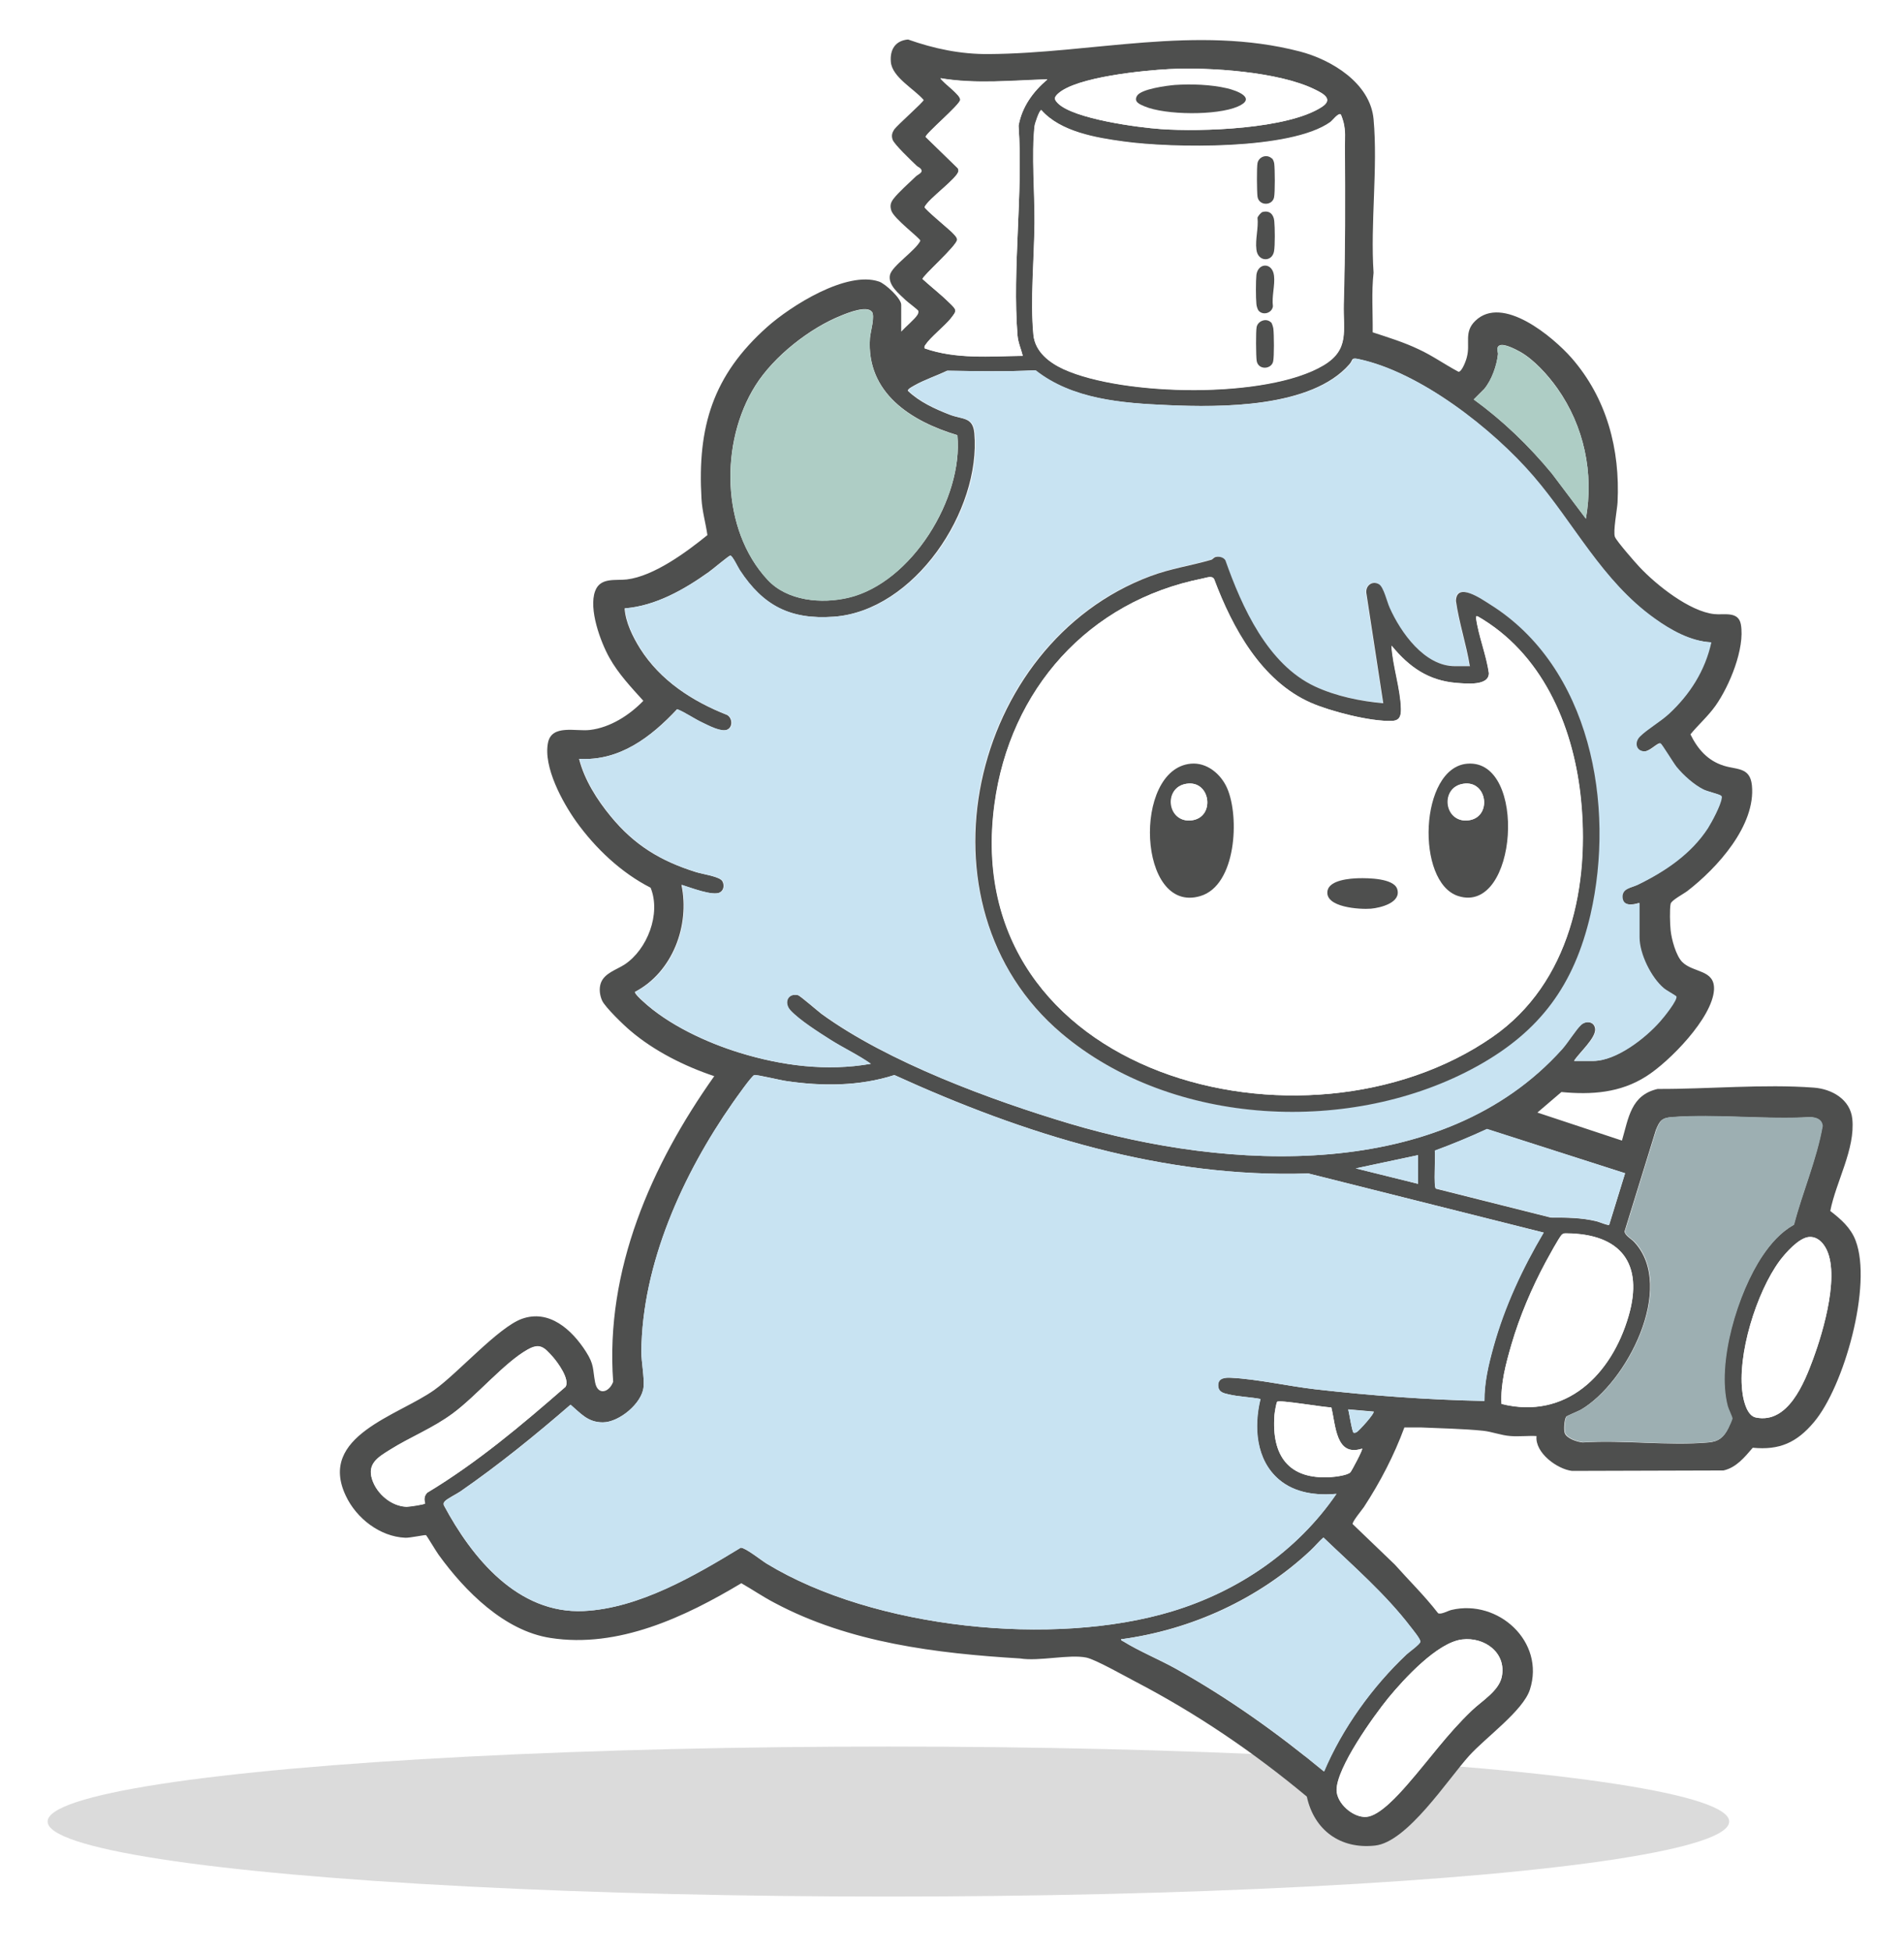 <svg width="160" height="164" viewBox="0 0 160 164" fill="none" xmlns="http://www.w3.org/2000/svg">
<g opacity="0.2" filter="url(#filter0_f_234_6982)">
<ellipse cx="74.655" cy="153.011" rx="70.655" ry="6.3" fill="#4C4C4C"/>
</g>
<path d="M75.751 27.84C76.065 27.488 76.861 26.821 77.083 26.469C77.157 26.358 77.194 26.265 77.175 26.117C77.175 26.043 76.25 25.357 76.102 25.208C75.547 24.671 74.603 23.948 74.788 23.095C74.955 22.335 76.953 21.038 77.342 20.223C77.342 20.019 75.103 18.369 74.899 17.683C74.77 17.275 74.844 17.016 75.084 16.701C75.491 16.163 76.417 15.348 76.953 14.829C77.101 14.68 77.453 14.551 77.453 14.347C77.416 14.106 77.157 14.05 77.009 13.902C76.602 13.513 75.14 12.123 75.01 11.733C74.899 11.4 74.955 11.177 75.14 10.881C75.436 10.473 77.62 8.564 77.62 8.397C76.824 7.47 74.973 6.488 74.862 5.209C74.77 4.171 75.232 3.411 76.306 3.318C78.508 4.097 80.728 4.56 83.079 4.542C91.794 4.486 100.529 2.076 109.208 4.319C111.873 5.005 115.148 6.97 115.426 10.01C115.796 14.106 115.148 18.758 115.426 22.91C115.24 24.56 115.37 26.246 115.352 27.915C116.647 28.341 117.979 28.749 119.219 29.342C120.385 29.879 121.44 30.639 122.569 31.232C122.865 31.214 123.216 30.25 123.272 29.972C123.568 28.841 122.994 27.896 123.975 26.951C126.27 24.727 130.507 28.304 132.062 30.065C135.023 33.457 136.151 37.738 135.929 42.205C135.892 42.817 135.541 44.652 135.707 45.097C135.855 45.467 137.41 47.247 137.78 47.636C139.186 49.137 141.98 51.362 144.053 51.584C144.867 51.677 146.089 51.306 146.292 52.455C146.644 54.475 145.33 57.627 144.164 59.276C143.535 60.166 142.721 60.87 142.054 61.686C142.665 62.928 143.498 63.891 144.849 64.318C145.959 64.67 147.051 64.429 147.217 65.949C147.569 69.341 144.275 72.936 141.795 74.846C141.481 75.087 140.445 75.624 140.389 75.921C140.296 76.347 140.333 77.663 140.389 78.145C140.463 78.886 140.833 80.276 141.37 80.814C142.314 81.741 144.109 81.426 144.035 83.131C143.905 85.503 140.278 89.192 138.335 90.415C136.151 91.805 133.746 91.972 131.21 91.731L129.193 93.455L136.299 95.809C136.855 93.918 137.04 91.991 139.297 91.472C143.516 91.49 148.217 91.045 152.417 91.361C153.935 91.472 155.489 92.343 155.656 93.993C155.915 96.513 154.286 99.257 153.805 101.722C154.694 102.408 155.526 103.13 155.933 104.205C157.358 107.931 154.971 116.476 152.417 119.478C150.992 121.165 149.549 121.832 147.291 121.61C146.607 122.407 145.904 123.278 144.83 123.519L132.099 123.556C130.859 123.408 128.971 122.036 129.119 120.628C128.398 120.591 127.657 120.683 126.936 120.628C126.14 120.572 125.363 120.257 124.623 120.183C122.994 120.016 121.033 119.979 119.386 119.905C118.923 119.905 118.46 119.905 118.016 119.905C117.147 122.259 115.981 124.501 114.611 126.596C114.445 126.837 113.612 127.838 113.668 128.023L117.202 131.415C118.423 132.787 119.719 134.047 120.848 135.511C121.107 135.641 121.662 135.307 121.976 135.233C125.899 134.307 129.86 137.902 128.564 141.925C127.991 143.704 124.845 145.947 123.457 147.485C121.662 149.468 118.257 154.751 115.537 155.029C112.631 155.344 110.429 153.731 109.818 150.914C105.322 147.17 100.547 143.926 95.347 141.22C94.496 140.775 92.072 139.404 91.295 139.237C89.833 138.94 87.316 139.571 85.725 139.311C78.693 138.885 71.383 137.995 65.091 134.64C64.129 134.14 63.241 133.528 62.297 132.991C57.56 135.826 51.953 138.477 46.253 137.587C42.386 136.994 39.073 133.658 36.871 130.618C36.686 130.377 35.872 129.006 35.798 128.95C35.724 128.913 34.428 129.191 34.058 129.172C31.93 129.08 29.95 127.541 29.062 125.651C26.675 120.628 33.466 118.922 36.501 116.754C38.518 115.308 41.867 111.508 43.847 110.785C46.161 109.951 48.067 111.712 49.233 113.529C49.954 114.659 49.788 114.956 50.01 116.124C50.232 117.254 51.194 116.976 51.527 116.068C50.843 106.671 54.729 97.866 60.021 90.397C57.523 89.563 54.969 88.284 52.971 86.579C52.434 86.134 50.861 84.614 50.602 84.058C50.398 83.613 50.324 83.038 50.491 82.575C50.787 81.741 51.805 81.463 52.489 81.018C54.395 79.757 55.561 76.755 54.673 74.568C52.193 73.307 50.028 71.25 48.418 69.007C47.271 67.394 45.642 64.429 46.05 62.39C46.364 60.815 48.4 61.463 49.584 61.315C51.287 61.111 52.897 60.073 54.062 58.868C53.026 57.719 51.971 56.607 51.213 55.254C50.454 53.901 49.455 51.158 50.01 49.656C50.435 48.47 51.749 48.785 52.675 48.674C54.951 48.396 57.689 46.376 59.447 44.948C59.299 43.929 59.003 42.928 58.948 41.89C58.596 35.848 59.91 31.529 64.462 27.47C66.461 25.69 71.143 22.725 73.863 23.651C74.381 23.818 75.732 25.06 75.732 25.598V27.859L75.751 27.84ZM98.29 5.802C96.18 5.913 90.444 6.451 88.908 7.878C88.575 8.193 88.575 8.36 88.908 8.675C90.222 9.991 95.662 10.714 97.568 10.844C100.954 11.085 108.227 10.844 111.077 8.99C112.095 8.323 111.206 7.859 110.485 7.507C107.468 6.024 101.658 5.635 98.308 5.802H98.29ZM88.001 6.673C85.022 6.766 82.005 7.081 79.026 6.581C79.266 6.988 80.728 7.971 80.691 8.397C80.654 8.823 77.749 11.251 77.786 11.511L80.451 14.106C80.525 14.18 80.543 14.273 80.543 14.365C80.506 14.959 78.027 16.682 77.694 17.405C77.694 17.553 79.6 19.147 79.877 19.407C80.044 19.574 80.451 19.926 80.432 20.148C80.377 20.686 77.471 23.244 77.527 23.448C78.267 24.115 79.081 24.745 79.785 25.449C80.414 26.061 80.432 26.098 79.877 26.784C79.359 27.433 78.175 28.359 77.786 28.953C77.712 29.064 77.675 29.138 77.694 29.268C80.34 30.194 83.189 29.935 85.947 29.898C85.799 29.305 85.558 28.804 85.503 28.174C85.059 22.521 85.984 16.293 85.595 10.566C85.873 8.99 86.798 7.711 88.001 6.692V6.673ZM112.668 9.602C112.446 9.454 111.965 10.121 111.78 10.251C108.449 12.623 98.456 12.438 94.441 11.882C92.109 11.566 89.111 11.066 87.501 9.231C87.335 9.231 86.946 10.38 86.928 10.603C86.668 12.975 86.946 16.2 86.928 18.703C86.909 21.613 86.558 25.264 86.835 28.119C86.983 29.527 88.167 30.454 89.37 30.991C94.367 33.271 106.451 33.512 111.206 30.658C113.427 29.342 112.853 27.766 112.909 25.523C113.02 21.112 113.038 16.682 113.001 12.271C113.001 11.529 113.075 11.047 112.89 10.251C112.872 10.139 112.668 9.583 112.65 9.565L112.668 9.602ZM73.252 26.172C72.827 25.653 71.272 26.265 70.736 26.487C68.052 27.544 65.017 29.935 63.481 32.382C60.484 37.127 60.576 44.485 64.499 48.693C66.165 50.49 69.052 50.75 71.328 50.194C76.602 48.934 80.969 41.853 80.451 36.552C76.565 35.384 72.79 33.012 73.104 28.396C73.141 27.878 73.567 26.524 73.252 26.154V26.172ZM133.265 43.577C133.949 39.74 133.116 35.792 130.859 32.604C130.082 31.51 128.934 30.232 127.768 29.564C127.398 29.36 126.362 28.804 125.992 29.027C125.696 29.194 125.899 29.564 125.881 29.731C125.788 30.695 125.363 31.9 124.734 32.66L123.845 33.549C126.288 35.329 128.49 37.442 130.415 39.777L133.265 43.558V43.577ZM132.302 89.118H133.857C135.781 89.118 138.224 87.209 139.445 85.819C139.686 85.54 140.963 83.965 140.815 83.687C140.778 83.631 139.945 83.168 139.76 83.001C138.705 82.112 137.724 80.128 137.724 78.738V75.847C137.206 76.013 136.336 76.143 136.299 75.365C136.262 74.623 137.077 74.586 137.576 74.327C139.871 73.215 142.073 71.732 143.479 69.563C143.831 69.026 144.571 67.654 144.627 67.061C144.627 66.95 144.664 66.894 144.553 66.82C144.405 66.709 143.424 66.468 143.109 66.32C142.295 65.93 141.407 65.115 140.833 64.41C140.593 64.114 139.612 62.501 139.501 62.446C139.316 62.353 138.65 63.094 138.205 63.113C137.465 63.15 137.243 62.39 137.761 61.871C138.372 61.259 139.482 60.629 140.204 59.962C141.962 58.331 143.22 56.329 143.757 53.956C142.017 53.864 140.371 52.937 138.983 51.936C134.578 48.767 132.265 44.003 128.805 39.981C125.4 36.014 119.293 31.232 114.112 30.157C113.501 30.028 113.723 30.232 113.39 30.602C110.207 34.254 102.583 34.235 98.086 34.031C94.274 33.864 90.092 33.549 86.983 31.103C84.522 31.232 82.042 31.177 79.581 31.14C78.693 31.566 77.675 31.9 76.824 32.382C76.713 32.456 76.269 32.66 76.287 32.826C77.249 33.753 78.545 34.346 79.785 34.828C80.876 35.255 81.746 34.995 81.876 36.385C82.449 42.873 76.842 51.325 70.032 51.806C66.387 52.066 64.092 50.861 62.149 47.895C62.001 47.673 61.538 46.654 61.353 46.672C61.242 46.672 59.818 47.877 59.54 48.062C57.486 49.527 55.08 50.898 52.489 51.102C52.563 52.27 53.174 53.493 53.785 54.475C55.487 57.163 58.17 58.905 61.094 60.055C61.538 60.295 61.612 61.074 61.094 61.296C60.576 61.519 59.521 60.944 59.022 60.703C58.3 60.351 57.615 59.869 56.894 59.573C54.71 61.908 52.064 63.947 48.659 63.743C49.103 65.504 50.176 67.191 51.324 68.581C53.304 70.99 55.506 72.325 58.467 73.252C58.966 73.418 60.502 73.622 60.706 74.03C60.872 74.327 60.835 74.772 60.502 74.957C59.91 75.309 57.949 74.531 57.264 74.327C57.986 77.756 56.505 81.667 53.359 83.316C53.285 83.427 53.859 83.965 53.988 84.076C56.135 86.078 59.373 87.579 62.149 88.432C65.702 89.526 69.477 90.007 73.16 89.359C72.086 88.599 70.865 88.024 69.736 87.32C68.774 86.708 67.164 85.689 66.405 84.873C65.832 84.262 66.165 83.39 67.053 83.594C67.22 83.631 68.719 84.929 69.033 85.17C74.622 89.229 83.301 92.417 89.925 94.4C103.175 98.33 121.181 99.349 131.247 88.135C131.729 87.598 132.413 86.486 132.839 86.097C133.265 85.707 133.968 85.8 134.042 86.412C134.134 87.19 132.672 88.451 132.265 89.118H132.302ZM129.73 103.538L109.948 98.571C97.79 98.978 86.058 95.272 75.158 90.304C72.234 91.249 69.07 91.249 66.054 90.805C65.628 90.749 63.574 90.248 63.389 90.304C63.167 90.36 61.798 92.324 61.557 92.658C57.412 98.589 53.951 106.152 53.896 113.547C53.896 114.437 54.155 115.679 54.081 116.494C53.97 117.866 52.027 119.478 50.657 119.478C49.381 119.478 48.788 118.718 47.937 117.996C44.958 120.572 41.923 123.037 38.685 125.28C38.389 125.484 37.556 125.892 37.371 126.114C37.26 126.244 37.26 126.299 37.297 126.448C39.665 130.878 43.514 135.585 49.047 135.326C53.692 135.104 58.374 132.36 62.242 130.006C62.649 130.006 63.981 131.081 64.444 131.359C73.419 136.809 88.501 138.384 98.512 135.345C104.063 133.658 109.004 130.303 112.298 125.484C110.596 125.632 108.801 125.428 107.468 124.279C105.525 122.629 105.34 119.849 105.914 117.514C105.044 117.347 104.082 117.328 103.231 117.124C102.787 117.032 102.379 116.939 102.361 116.383C102.342 115.716 102.972 115.697 103.471 115.734C105.655 115.846 108.264 116.439 110.503 116.698C115.222 117.236 119.978 117.588 124.734 117.681C124.715 116.161 125.085 114.604 125.492 113.139C126.418 109.747 127.935 106.541 129.712 103.538H129.73ZM150.733 102.889C151.474 100.109 152.639 97.421 153.139 94.604C153.084 94.03 152.639 93.881 152.121 93.844C148.328 94.067 144.238 93.566 140.482 93.844C139.63 93.9 139.464 94.159 139.149 94.919L136.521 103.427C136.521 103.779 137.114 104.076 137.354 104.354C140.833 108.153 136.688 116.179 132.839 118.422C132.635 118.533 131.655 118.941 131.618 118.996C131.451 119.219 131.396 120.09 131.488 120.368C131.636 120.831 132.543 121.128 133.005 121.165C136.429 120.943 140.204 121.462 143.572 121.165C144.442 121.091 144.849 120.72 145.219 119.979C145.274 119.849 145.552 119.237 145.552 119.163C145.552 119.034 145.219 118.403 145.163 118.144C144.183 114.511 146.015 108.58 148.087 105.503C148.772 104.483 149.605 103.52 150.696 102.908L150.733 102.889ZM136.558 98.552L124.956 94.845C123.512 95.512 122.05 96.106 120.57 96.662C120.644 97.125 120.44 99.701 120.663 99.85L130.322 102.278C131.655 102.278 132.876 102.278 134.171 102.593C134.393 102.648 135.115 102.964 135.226 102.889L136.558 98.571V98.552ZM119.164 97.032L113.927 98.144L119.164 99.442V97.032ZM126.177 117.921C131.618 119.275 135.43 115.456 136.855 110.544C138.15 106.115 136.188 103.631 131.618 103.594C131.47 103.594 131.396 103.594 131.266 103.686C131.025 103.89 130.1 105.633 129.878 106.022C128.731 108.172 127.694 110.582 127.01 112.935C126.547 114.53 126.085 116.235 126.177 117.903V117.921ZM151.992 103.909C151.141 104.002 150.049 105.243 149.549 105.911C147.606 108.543 145.941 113.844 146.44 117.087C146.533 117.736 146.829 118.922 147.551 119.071C150.252 119.627 151.622 116.161 152.362 114.159C153.195 111.879 154.786 106.615 153.25 104.558C152.954 104.15 152.51 103.853 151.992 103.909ZM35.724 126.299C35.761 126.262 35.483 125.817 35.909 125.373C40.109 122.852 43.866 119.682 47.53 116.476C47.882 115.846 46.882 114.455 46.457 113.973C45.735 113.158 45.365 112.769 44.329 113.362C42.386 114.455 40.035 117.254 38.055 118.718C36.353 119.979 34.502 120.683 32.763 121.777C31.745 122.407 30.82 122.963 31.282 124.298C31.69 125.484 32.911 126.522 34.169 126.559C34.373 126.559 35.65 126.374 35.724 126.281V126.299ZM111.873 118.218C111.317 118.237 107.45 117.551 107.32 117.755C107.246 117.847 107.117 118.681 107.098 118.867C106.839 122.277 108.283 124.316 111.854 124.075C112.206 124.057 113.279 123.908 113.482 123.667C113.594 123.538 114.556 121.758 114.463 121.684C112.224 122.426 112.261 119.682 111.873 118.218ZM115.426 118.57L113.297 118.385C113.371 118.663 113.612 120.257 113.742 120.331C113.797 120.368 113.945 120.331 114.001 120.294C114.186 120.201 115.574 118.681 115.426 118.552V118.57ZM111.262 148.801C112.798 145.168 115.333 141.665 118.183 138.977C118.386 138.774 119.33 138.106 119.349 137.902C119.367 137.68 118.719 136.901 118.534 136.661C116.425 133.899 113.705 131.545 111.206 129.154C110.836 129.469 110.485 129.914 110.096 130.266C105.747 134.325 100.103 136.902 94.2 137.699C94.2 137.81 94.33 137.847 94.404 137.884C95.68 138.681 97.42 139.404 98.789 140.164C103.231 142.647 107.339 145.576 111.243 148.801H111.262ZM122.865 137.717C120.792 137.958 117.979 141.035 116.665 142.629C115.426 144.149 112.298 148.505 112.317 150.358C112.317 151.489 113.742 152.712 114.833 152.619C115.925 152.527 117.535 150.747 118.257 149.913C120.126 147.763 121.569 145.706 123.679 143.685C124.53 142.87 125.936 142.054 126.196 140.868C126.621 138.829 124.752 137.476 122.865 137.717Z" fill="#4E4F4E"/>
<path d="M129.73 103.539C127.954 106.542 126.455 109.748 125.511 113.14C125.104 114.604 124.734 116.143 124.752 117.681C119.996 117.589 115.241 117.236 110.522 116.699C108.283 116.439 105.673 115.846 103.49 115.735C102.99 115.717 102.361 115.735 102.38 116.384C102.398 116.94 102.805 117.014 103.249 117.125C104.101 117.329 105.063 117.348 105.933 117.514C105.359 119.85 105.544 122.63 107.487 124.28C108.819 125.41 110.633 125.633 112.317 125.485C109.023 130.285 104.082 133.659 98.531 135.345C88.538 138.385 73.456 136.81 64.462 131.36C64 131.082 62.667 130.007 62.26 130.007C58.393 132.361 53.711 135.104 49.066 135.327C43.533 135.586 39.684 130.878 37.315 126.448C37.278 126.3 37.278 126.245 37.389 126.115C37.574 125.911 38.407 125.485 38.703 125.281C41.942 123.038 44.977 120.573 47.956 117.996C48.807 118.719 49.399 119.479 50.658 119.479C52.027 119.479 53.97 117.867 54.081 116.495C54.155 115.698 53.896 114.438 53.896 113.548C53.952 106.152 57.394 98.609 61.557 92.659C61.798 92.307 63.167 90.36 63.389 90.305C63.556 90.268 65.628 90.75 66.054 90.805C69.089 91.269 72.235 91.25 75.158 90.305C86.058 95.272 97.79 98.979 109.948 98.572L129.712 103.539H129.73Z" fill="#C8E3F2"/>
<path d="M132.302 89.117C132.71 88.45 134.171 87.189 134.079 86.411C134.005 85.799 133.302 85.706 132.876 86.096C132.45 86.485 131.766 87.597 131.285 88.134C121.218 99.348 103.212 98.329 89.963 94.399C83.338 92.435 74.659 89.228 69.07 85.169C68.737 84.928 67.257 83.649 67.09 83.593C66.183 83.389 65.869 84.261 66.442 84.872C67.201 85.688 68.811 86.707 69.773 87.319C70.902 88.042 72.124 88.598 73.197 89.358C69.514 90.007 65.739 89.525 62.186 88.431C59.41 87.578 56.154 86.077 54.026 84.075C53.914 83.964 53.322 83.427 53.396 83.315C56.561 81.684 58.023 77.755 57.301 74.326C57.986 74.53 59.947 75.308 60.539 74.956C60.854 74.771 60.891 74.344 60.743 74.029C60.539 73.621 59.003 73.418 58.504 73.251C55.543 72.324 53.341 70.989 51.361 68.58C50.214 67.19 49.14 65.503 48.696 63.742C52.101 63.946 54.729 61.907 56.931 59.572C57.653 59.868 58.319 60.369 59.059 60.702C59.559 60.943 60.613 61.499 61.132 61.295C61.65 61.092 61.576 60.313 61.132 60.054C58.208 58.904 55.525 57.181 53.822 54.474C53.211 53.492 52.601 52.269 52.527 51.101C55.099 50.897 57.505 49.526 59.577 48.061C59.836 47.876 61.261 46.671 61.391 46.671C61.557 46.671 62.038 47.672 62.186 47.895C64.148 50.879 66.424 52.065 70.088 51.806C76.898 51.324 82.523 42.871 81.931 36.384C81.802 34.994 80.932 35.254 79.84 34.827C78.6 34.345 77.305 33.752 76.343 32.825C76.306 32.677 76.75 32.455 76.879 32.381C77.712 31.899 78.748 31.565 79.637 31.139C82.116 31.176 84.578 31.231 87.039 31.102C90.148 33.548 94.33 33.863 98.142 34.03C102.639 34.234 110.263 34.271 113.446 30.601C113.76 30.23 113.557 30.027 114.167 30.156C119.349 31.25 125.456 36.032 128.86 39.98C132.321 44.002 134.616 48.766 139.038 51.935C140.426 52.936 142.092 53.863 143.813 53.956C143.294 56.328 142.018 58.33 140.26 59.961C139.538 60.628 138.428 61.258 137.817 61.87C137.299 62.389 137.521 63.149 138.261 63.112C138.705 63.093 139.371 62.352 139.556 62.445C139.667 62.5 140.648 64.113 140.889 64.409C141.462 65.114 142.351 65.911 143.165 66.319C143.498 66.485 144.46 66.708 144.608 66.819C144.719 66.893 144.701 66.949 144.682 67.06C144.608 67.653 143.868 69.025 143.535 69.562C142.129 71.731 139.927 73.214 137.632 74.326C137.114 74.567 136.318 74.622 136.355 75.364C136.392 76.161 137.262 76.031 137.78 75.846V78.737C137.78 80.127 138.761 82.111 139.816 83C140.001 83.167 140.833 83.63 140.87 83.686C141.037 83.964 139.76 85.54 139.501 85.817C138.28 87.208 135.837 89.117 133.912 89.117H132.358H132.302ZM123.512 55.939H122.217C119.663 55.939 117.665 53.103 116.74 51.027C116.518 50.545 116.24 49.303 115.851 49.062C115.296 48.729 114.741 49.155 114.778 49.767L116.203 59.053C114.278 58.886 112.224 58.46 110.466 57.644C106.488 55.791 104.323 50.971 102.935 47.042C102.768 46.801 102.417 46.708 102.139 46.764C101.954 46.801 101.898 46.968 101.75 47.005C100.029 47.505 98.401 47.728 96.643 48.376C81.469 54.03 76.417 75.975 89.167 86.781C98.475 94.659 113.612 95.345 124.123 89.525C129.397 86.596 132.265 82.722 133.616 76.809C135.744 67.597 133.616 55.994 125.141 50.73C124.475 50.323 122.347 48.821 122.31 50.452C122.569 52.287 123.179 54.085 123.475 55.92L123.512 55.939Z" fill="#C8E3F2"/>
<path d="M112.668 9.601C112.705 9.62 112.89 10.194 112.909 10.287C113.094 11.066 113.02 11.566 113.02 12.307C113.057 16.719 113.057 21.149 112.927 25.56C112.872 27.803 113.427 29.378 111.225 30.694C106.469 33.53 94.385 33.289 89.389 31.028C88.186 30.472 86.983 29.564 86.854 28.155C86.576 25.3 86.909 21.649 86.946 18.739C86.965 16.255 86.687 13.03 86.946 10.639C86.965 10.417 87.372 9.268 87.52 9.268C89.13 11.103 92.128 11.603 94.459 11.918C98.475 12.456 108.468 12.659 111.799 10.287C111.984 10.157 112.465 9.49 112.687 9.638L112.668 9.601ZM106.876 13.29C106.451 12.9 105.803 13.141 105.673 13.679C105.581 14.05 105.599 16.088 105.673 16.496C105.803 17.293 106.913 17.293 107.061 16.57C107.154 16.163 107.135 14.198 107.08 13.735C107.061 13.586 106.987 13.382 106.876 13.271V13.29ZM106.081 17.812C105.933 17.849 105.692 18.127 105.673 18.294C105.747 19.165 105.47 20.092 105.581 20.963C105.71 22.02 106.895 22.057 107.061 21.112C107.154 20.611 107.135 19.073 107.08 18.554C107.024 17.998 106.673 17.645 106.081 17.812ZM105.784 26.116C106.173 26.524 106.913 26.32 106.987 25.745C106.876 24.93 107.172 23.948 107.08 23.188C106.932 22.038 105.729 22.094 105.599 23.095C105.525 23.614 105.525 25.041 105.599 25.578C105.618 25.745 105.692 26.005 105.803 26.135L105.784 26.116ZM106.802 27.061C106.414 26.672 105.71 26.932 105.599 27.451C105.507 27.821 105.525 29.86 105.599 30.268C105.729 31.084 106.839 31.028 106.987 30.342C107.08 29.934 107.061 28.081 107.006 27.599C107.006 27.451 106.895 27.154 106.802 27.043V27.061Z" fill="white"/>
<path d="M73.252 26.173C73.548 26.562 73.141 27.897 73.104 28.416C72.79 33.031 76.565 35.404 80.451 36.571C80.95 41.873 76.583 48.953 71.328 50.213C69.052 50.751 66.146 50.491 64.499 48.712C60.576 44.486 60.502 37.146 63.481 32.401C65.017 29.954 68.052 27.563 70.736 26.507C71.272 26.284 72.827 25.673 73.252 26.192V26.173Z" fill="#AECDC5"/>
<path d="M150.734 102.889C149.66 103.5 148.809 104.464 148.124 105.483C146.052 108.56 144.238 114.492 145.201 118.124C145.275 118.384 145.589 119.014 145.589 119.144C145.589 119.274 145.312 119.848 145.256 119.959C144.886 120.701 144.46 121.072 143.609 121.146C140.241 121.442 136.448 120.923 133.043 121.146C132.599 121.109 131.673 120.812 131.525 120.349C131.433 120.071 131.488 119.2 131.655 118.977C131.692 118.921 132.673 118.514 132.876 118.403C136.725 116.16 140.87 108.134 137.391 104.334C137.132 104.056 136.54 103.76 136.559 103.408L139.186 94.9C139.501 94.14 139.668 93.88 140.519 93.825C144.275 93.547 148.365 94.047 152.159 93.825C152.658 93.862 153.121 94.01 153.176 94.585C152.677 97.402 151.492 100.09 150.771 102.87L150.734 102.889Z" fill="#9DAFB2"/>
<path d="M111.262 148.802C107.357 145.576 103.249 142.629 98.808 140.164C97.439 139.404 95.699 138.681 94.422 137.884C94.348 137.829 94.219 137.792 94.219 137.699C100.122 136.921 105.766 134.344 110.115 130.266C110.485 129.914 110.836 129.469 111.225 129.154C113.723 131.545 116.443 133.899 118.553 136.661C118.738 136.902 119.386 137.68 119.367 137.903C119.367 138.107 118.424 138.774 118.201 138.978C115.333 141.684 112.816 145.169 111.281 148.802H111.262Z" fill="#C8E3F2"/>
<path d="M88.001 6.674C86.817 7.693 85.873 8.972 85.595 10.548C85.984 16.275 85.059 22.503 85.503 28.156C85.558 28.786 85.799 29.287 85.947 29.88C83.19 29.917 80.34 30.195 77.694 29.25C77.657 29.12 77.694 29.046 77.786 28.934C78.175 28.341 79.359 27.396 79.877 26.766C80.433 26.061 80.433 26.043 79.785 25.431C79.063 24.727 78.267 24.115 77.527 23.43C77.472 23.207 80.377 20.668 80.433 20.13C80.451 19.908 80.044 19.537 79.877 19.389C79.6 19.129 77.694 17.535 77.694 17.387C78.008 16.683 80.507 14.94 80.543 14.347C80.543 14.236 80.543 14.162 80.451 14.088L77.786 11.493C77.749 11.233 80.654 8.805 80.692 8.379C80.728 7.953 79.267 6.97 79.026 6.562C81.987 7.063 85.003 6.748 88.001 6.655V6.674Z" fill="white"/>
<path d="M126.177 117.92C126.085 116.252 126.547 114.546 127.01 112.952C127.695 110.598 128.712 108.189 129.878 106.039C130.1 105.631 131.026 103.907 131.266 103.703C131.396 103.592 131.47 103.611 131.618 103.611C136.188 103.629 138.15 106.131 136.855 110.561C135.43 115.455 131.618 119.291 126.177 117.938V117.92Z" fill="white"/>
<path d="M122.865 137.717C124.752 137.495 126.621 138.848 126.196 140.868C125.937 142.054 124.53 142.87 123.679 143.686C121.569 145.706 120.145 147.763 118.257 149.913C117.517 150.747 115.962 152.527 114.834 152.62C113.705 152.712 112.317 151.489 112.317 150.358C112.317 148.486 115.444 144.13 116.666 142.629C117.979 141.035 120.792 137.958 122.865 137.717Z" fill="white"/>
<path d="M35.724 126.298C35.669 126.391 34.392 126.576 34.17 126.576C32.893 126.539 31.671 125.501 31.283 124.315C30.839 122.981 31.745 122.425 32.763 121.794C34.503 120.701 36.353 119.996 38.056 118.736C40.054 117.272 42.386 114.473 44.329 113.379C45.365 112.805 45.735 113.194 46.457 113.991C46.883 114.473 47.9 115.863 47.53 116.493C43.848 119.7 40.091 122.869 35.909 125.39C35.483 125.817 35.761 126.28 35.724 126.317V126.298Z" fill="white"/>
<path d="M136.559 98.552L135.226 102.87C135.115 102.945 134.394 102.629 134.172 102.574C132.858 102.277 131.655 102.259 130.322 102.259L120.663 99.831C120.459 99.682 120.663 97.088 120.57 96.643C122.051 96.105 123.513 95.493 124.956 94.826L136.559 98.552Z" fill="#C8E3F2"/>
<path d="M151.992 103.909C152.51 103.853 152.954 104.15 153.25 104.558C154.786 106.634 153.213 111.898 152.362 114.159C151.622 116.161 150.252 119.627 147.551 119.071C146.811 118.923 146.533 117.718 146.44 117.088C145.959 113.844 147.606 108.543 149.549 105.911C150.049 105.244 151.141 104.002 151.992 103.909Z" fill="white"/>
<path d="M98.29 5.802C101.639 5.635 107.45 6.024 110.466 7.507C111.188 7.859 112.076 8.341 111.059 8.99C108.209 10.843 100.936 11.084 97.55 10.843C95.644 10.713 90.203 9.99 88.889 8.674C88.575 8.341 88.556 8.193 88.889 7.877C90.425 6.45 96.162 5.913 98.272 5.802H98.29ZM98.734 7.136C98.068 7.192 95.903 7.47 95.551 8.044C95.237 8.563 95.773 8.767 96.18 8.934C97.938 9.675 102.25 9.731 104.008 8.953C105.637 8.248 103.971 7.618 103.101 7.414C101.751 7.099 100.104 7.025 98.734 7.136Z" fill="white"/>
<path d="M133.265 43.577L130.415 39.795C128.491 37.46 126.307 35.347 123.846 33.568L124.734 32.678C125.345 31.918 125.77 30.713 125.881 29.749C125.881 29.583 125.696 29.212 125.992 29.045C126.362 28.823 127.399 29.36 127.769 29.583C128.935 30.25 130.082 31.547 130.859 32.622C133.117 35.81 133.95 39.758 133.265 43.595V43.577Z" fill="#AECDC5"/>
<path d="M111.873 118.218C112.243 119.664 112.224 122.407 114.464 121.684C114.538 121.758 113.594 123.538 113.483 123.667C113.279 123.927 112.206 124.057 111.854 124.075C108.283 124.316 106.839 122.277 107.098 118.867C107.098 118.681 107.247 117.866 107.321 117.755C107.469 117.551 111.318 118.237 111.873 118.218Z" fill="white"/>
<path d="M119.164 97.031V99.441L113.927 98.143L119.164 97.031Z" fill="#C8E3F2"/>
<path d="M115.426 118.569C115.574 118.699 114.204 120.2 114.001 120.311C113.927 120.349 113.779 120.386 113.742 120.349C113.612 120.256 113.372 118.662 113.298 118.402L115.426 118.588V118.569Z" fill="#C8E3F2"/>
<path d="M123.513 55.939C123.216 54.104 122.606 52.306 122.347 50.471C122.402 48.84 124.53 50.342 125.178 50.749C133.653 56.014 135.763 67.617 133.653 76.829C132.284 82.741 129.434 86.615 124.16 89.544C113.649 95.382 98.512 94.678 89.204 86.8C76.454 76.013 81.524 54.049 96.68 48.395C98.419 47.747 100.066 47.524 101.787 47.024C101.917 46.987 101.991 46.82 102.176 46.783C102.454 46.727 102.805 46.801 102.972 47.061C104.36 50.99 106.525 55.81 110.503 57.663C112.261 58.479 114.315 58.905 116.24 59.072L114.815 49.786C114.76 49.174 115.333 48.748 115.888 49.081C116.277 49.322 116.555 50.564 116.777 51.046C117.702 53.122 119.7 55.958 122.254 55.958H123.55L123.513 55.939ZM116.943 54.253C117.054 55.939 117.702 57.867 117.739 59.535C117.739 60.11 117.646 60.536 116.98 60.555C115.204 60.629 111.817 59.758 110.17 59.035C106.007 57.2 103.582 52.751 102.047 48.674C101.898 48.303 101.362 48.544 101.047 48.599C91.48 50.509 84.874 57.904 83.578 67.561C80.525 90.396 109.689 98.033 125.437 87.097C131.951 82.574 133.672 74.326 132.821 66.764C132.136 60.796 129.545 54.846 124.179 51.769C124.031 51.75 124.031 51.769 124.049 51.899C124.234 53.363 124.919 55.031 125.122 56.532C125.16 57.645 123.179 57.422 122.421 57.367C120.052 57.181 118.424 56.032 116.962 54.253H116.943Z" fill="#4E4F4E"/>
<path d="M106.081 17.813C106.673 17.646 107.024 17.998 107.08 18.555C107.135 19.073 107.154 20.612 107.061 21.112C106.895 22.039 105.692 22.002 105.581 20.964C105.47 20.093 105.766 19.166 105.673 18.295C105.71 18.147 105.951 17.869 106.081 17.813Z" fill="#4E4F4E"/>
<path d="M105.784 26.115C105.673 26.004 105.599 25.726 105.581 25.559C105.525 25.022 105.525 23.595 105.581 23.076C105.729 22.056 106.932 22.019 107.061 23.168C107.154 23.947 106.858 24.911 106.969 25.726C106.895 26.301 106.136 26.523 105.766 26.097L105.784 26.115Z" fill="#4E4F4E"/>
<path d="M106.876 13.29C106.987 13.383 107.061 13.605 107.08 13.754C107.135 14.198 107.154 16.182 107.061 16.59C106.895 17.312 105.784 17.294 105.673 16.515C105.618 16.108 105.599 14.069 105.673 13.698C105.784 13.161 106.451 12.919 106.876 13.309V13.29Z" fill="#4E4F4E"/>
<path d="M106.802 27.061C106.895 27.154 106.987 27.469 107.006 27.617C107.061 28.099 107.08 29.953 106.987 30.361C106.839 31.047 105.71 31.102 105.599 30.287C105.544 29.879 105.525 27.84 105.599 27.469C105.71 26.95 106.414 26.691 106.802 27.08V27.061Z" fill="#4E4F4E"/>
<path d="M98.734 7.136C100.104 7.044 101.75 7.099 103.101 7.414C103.971 7.618 105.637 8.248 104.008 8.953C102.25 9.713 97.938 9.676 96.18 8.934C95.792 8.767 95.237 8.563 95.551 8.044C95.903 7.47 98.068 7.192 98.734 7.136Z" fill="#4E4F4E"/>
<path d="M116.943 54.252C118.405 56.032 120.034 57.181 122.402 57.366C123.179 57.422 125.141 57.644 125.104 56.532C124.9 55.031 124.216 53.363 124.031 51.898C124.031 51.75 124.031 51.75 124.16 51.769C129.527 54.845 132.136 60.795 132.802 66.763C133.653 74.326 131.932 82.574 125.419 87.097C109.671 98.032 80.488 90.396 83.56 67.561C84.855 57.904 91.462 50.508 101.029 48.599C101.343 48.543 101.88 48.303 102.028 48.673C103.545 52.751 105.988 57.218 110.152 59.034C111.817 59.757 115.185 60.628 116.962 60.554C117.628 60.536 117.739 60.109 117.72 59.535C117.683 57.867 117.017 55.939 116.925 54.252H116.943ZM100.066 64.15C95.144 64.613 95.625 76.828 100.862 75.271C103.879 74.382 104.175 68.599 103.12 66.207C102.602 65.021 101.417 64.039 100.066 64.15ZM123.309 64.15C119.275 64.465 118.942 74.141 122.55 75.271C127.547 76.847 128.379 63.742 123.309 64.15ZM114.167 73.77C113.446 73.788 111.743 73.918 111.558 74.808C111.281 76.216 114.315 76.383 115.204 76.328C116.036 76.254 117.794 75.809 117.406 74.659C117.11 73.77 114.963 73.751 114.167 73.77Z" fill="white"/>
<path d="M100.066 64.15C101.417 64.02 102.602 65.021 103.12 66.207C104.175 68.599 103.897 74.382 100.862 75.271C95.607 76.828 95.144 64.613 100.066 64.15ZM99.696 65.837C97.735 66.152 98.16 69.136 100.103 68.914C102.158 68.691 101.75 65.503 99.696 65.837Z" fill="#4E4F4E"/>
<path d="M123.309 64.15C128.379 63.742 127.547 76.847 122.55 75.271C118.942 74.14 119.275 64.465 123.309 64.15ZM122.957 65.837C120.996 66.152 121.421 69.136 123.365 68.913C125.419 68.691 125.011 65.503 122.957 65.837Z" fill="#4E4F4E"/>
<path d="M114.167 73.771C114.963 73.753 117.091 73.771 117.406 74.661C117.794 75.81 116.036 76.255 115.203 76.329C114.315 76.403 111.28 76.236 111.558 74.809C111.743 73.919 113.445 73.79 114.167 73.771Z" fill="#4E4F4E"/>
<path d="M99.696 65.837C101.75 65.503 102.157 68.71 100.103 68.914C98.049 69.118 97.735 66.133 99.696 65.837Z" fill="white"/>
<path d="M122.957 65.837C125.011 65.503 125.418 68.71 123.364 68.914C121.31 69.118 120.996 66.133 122.957 65.837Z" fill="white"/>
<defs>
<filter id="filter0_f_234_6982" x="0" y="142.711" width="149.311" height="20.602" filterUnits="userSpaceOnUse" color-interpolation-filters="sRGB">
<feFlood flood-opacity="0" result="BackgroundImageFix"/>
<feBlend mode="normal" in="SourceGraphic" in2="BackgroundImageFix" result="shape"/>
<feGaussianBlur stdDeviation="2" result="effect1_foregroundBlur_234_6982"/>
</filter>
</defs>
</svg>
